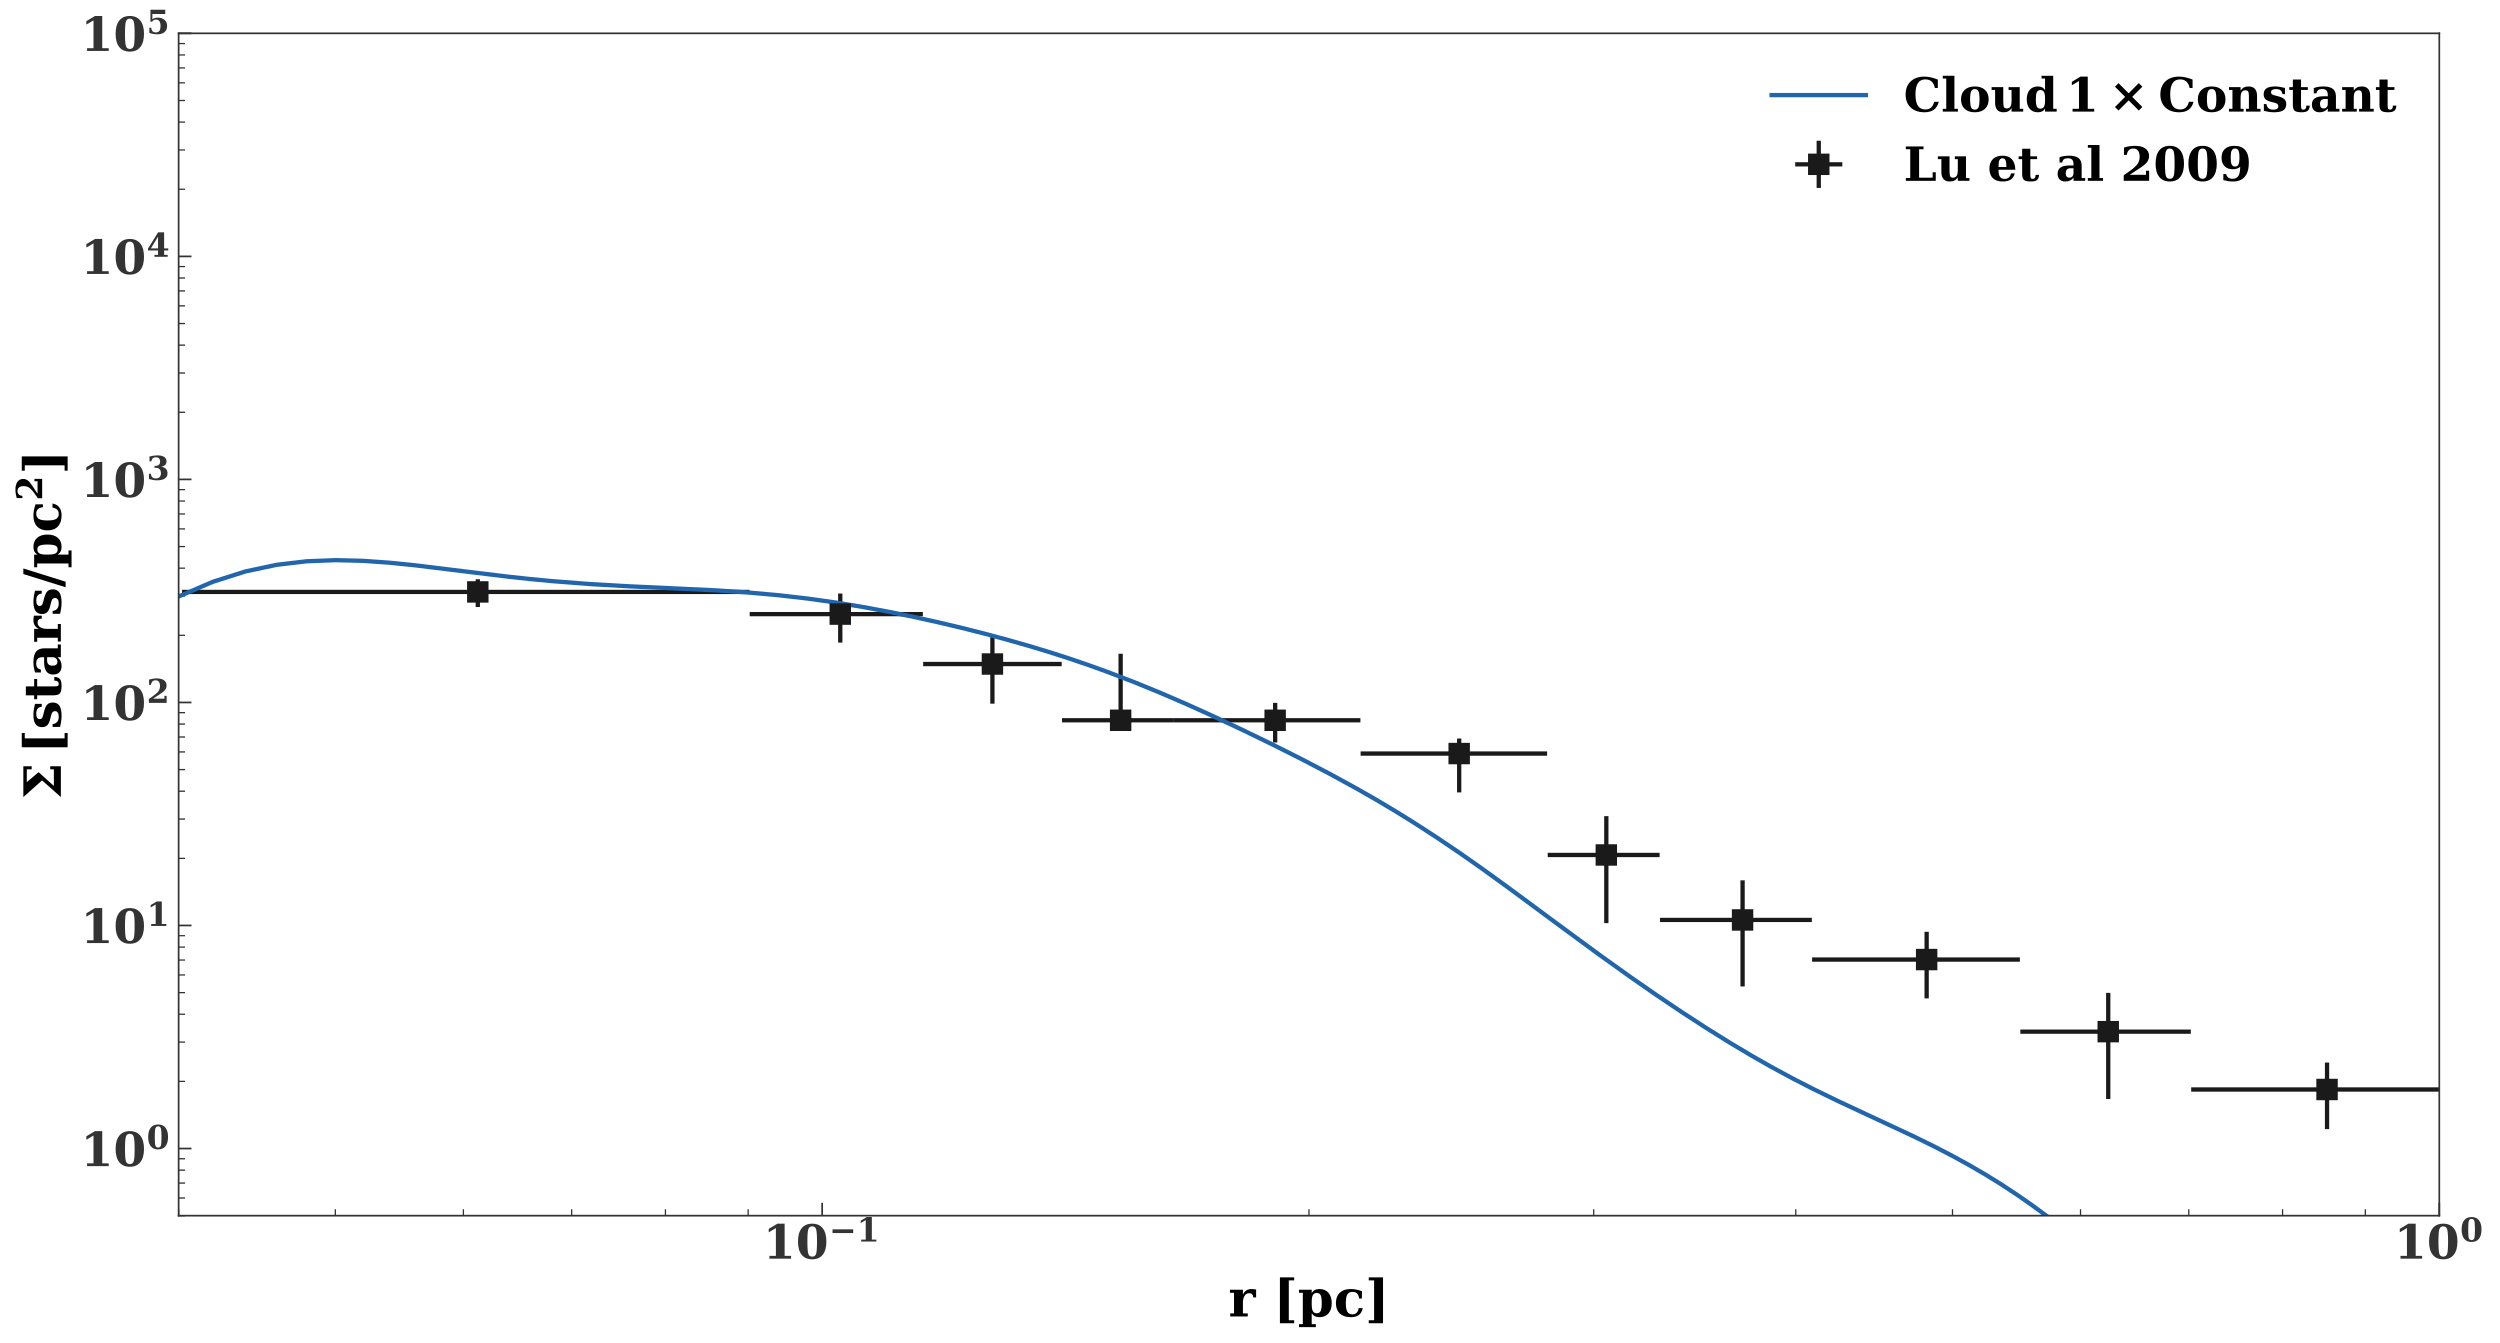<?xml version="1.0" encoding="utf-8" standalone="no"?>
<!DOCTYPE svg PUBLIC "-//W3C//DTD SVG 1.1//EN"
  "http://www.w3.org/Graphics/SVG/1.1/DTD/svg11.dtd">
<!-- Created with matplotlib (https://matplotlib.org/) -->
<svg height="626.4pt" version="1.1" viewBox="0 0 1166.4 626.4" width="1166.4pt" xmlns="http://www.w3.org/2000/svg" xmlns:xlink="http://www.w3.org/1999/xlink">
 <defs>
  <style type="text/css">
*{stroke-linecap:butt;stroke-linejoin:round;}
  </style>
 </defs>
 <g id="figure_1">
  <g id="patch_1">
   <path d="M 0 626.4 
L 1166.4 626.4 
L 1166.4 0 
L 0 0 
z
" style="fill:#ffffff;"/>
  </g>
  <g id="axes_1">
   <g id="patch_2">
    <path d="M 83.34 567.181 
L 1138.08 567.181 
L 1138.08 15.558 
L 83.34 15.558 
z
" style="fill:#ffffff;"/>
   </g>
   <g id="matplotlib.axis_1">
    <g id="xtick_1">
     <g id="line2d_1">
      <defs>
       <path d="M 0 0 
L 0 -6 
" id="m8a67e1cc04" style="stroke:#333333;stroke-width:0.8;"/>
      </defs>
      <g>
       <use style="fill:#333333;stroke:#333333;stroke-width:0.8;" x="383.584" xlink:href="#m8a67e1cc04" y="567.181"/>
      </g>
     </g>
     <g id="text_1">
      <!-- $\mathdefault{10^{-1}}$ -->
      <defs>
       <path d="M 13.719 0 
L 13.719 5.906 
L 27.391 5.906 
L 27.391 64.891 
L 12.203 55.906 
L 12.203 63.188 
L 30.516 74.219 
L 45.906 74.219 
L 45.906 5.906 
L 59.625 5.906 
L 59.625 0 
z
" id="DejaVuSerif-Bold-49"/>
       <path d="M 34.812 4.297 
Q 40.672 4.297 42.844 9.609 
Q 45.016 14.938 45.016 36.375 
Q 45.016 57.672 42.844 63.078 
Q 40.672 68.5 34.812 68.5 
Q 28.953 68.5 26.781 63.172 
Q 24.609 57.859 24.609 36.375 
Q 24.609 14.938 26.781 9.609 
Q 28.953 4.297 34.812 4.297 
z
M 34.812 -1.422 
Q 20.219 -1.422 12.453 8.312 
Q 4.688 18.062 4.688 36.375 
Q 4.688 54.688 12.453 64.453 
Q 20.219 74.219 34.812 74.219 
Q 49.359 74.219 57.125 64.453 
Q 64.891 54.688 64.891 36.375 
Q 64.891 18.062 57.125 8.312 
Q 49.359 -1.422 34.812 -1.422 
z
" id="DejaVuSerif-Bold-48"/>
       <path d="M 10.594 36.922 
L 73.188 36.922 
L 73.188 25.688 
L 10.594 25.688 
z
" id="DejaVuSerif-Bold-8722"/>
      </defs>
      <g style="fill:#333333;" transform="translate(355.974 587.397)scale(0.22 -0.22)">
       <use transform="translate(0 0.713)" xlink:href="#DejaVuSerif-Bold-49"/>
       <use transform="translate(69.58 0.713)" xlink:href="#DejaVuSerif-Bold-48"/>
       <use transform="translate(140.069 37.047)scale(0.7)" xlink:href="#DejaVuSerif-Bold-8722"/>
       <use transform="translate(198.721 37.047)scale(0.7)" xlink:href="#DejaVuSerif-Bold-49"/>
      </g>
     </g>
    </g>
    <g id="xtick_2">
     <g id="line2d_2">
      <g>
       <use style="fill:#333333;stroke:#333333;stroke-width:0.8;" x="1138.08" xlink:href="#m8a67e1cc04" y="567.181"/>
      </g>
     </g>
     <g id="text_2">
      <!-- $\mathdefault{10^{0}}$ -->
      <g style="fill:#333333;" transform="translate(1116.96 587.397)scale(0.22 -0.22)">
       <use transform="translate(0 0.713)" xlink:href="#DejaVuSerif-Bold-49"/>
       <use transform="translate(69.58 0.713)" xlink:href="#DejaVuSerif-Bold-48"/>
       <use transform="translate(140.069 37.047)scale(0.7)" xlink:href="#DejaVuSerif-Bold-48"/>
      </g>
     </g>
    </g>
    <g id="xtick_3">
     <g id="line2d_3">
      <defs>
       <path d="M 0 0 
L 0 -3 
" id="mb9bb5e1c15" style="stroke:#333333;stroke-width:0.6;"/>
      </defs>
      <g>
       <use style="fill:#333333;stroke:#333333;stroke-width:0.6;" x="83.34" xlink:href="#mb9bb5e1c15" y="567.181"/>
      </g>
     </g>
    </g>
    <g id="xtick_4">
     <g id="line2d_4">
      <g>
       <use style="fill:#333333;stroke:#333333;stroke-width:0.6;" x="156.458" xlink:href="#mb9bb5e1c15" y="567.181"/>
      </g>
     </g>
    </g>
    <g id="xtick_5">
     <g id="line2d_5">
      <g>
       <use style="fill:#333333;stroke:#333333;stroke-width:0.6;" x="216.2" xlink:href="#mb9bb5e1c15" y="567.181"/>
      </g>
     </g>
    </g>
    <g id="xtick_6">
     <g id="line2d_6">
      <g>
       <use style="fill:#333333;stroke:#333333;stroke-width:0.6;" x="266.711" xlink:href="#mb9bb5e1c15" y="567.181"/>
      </g>
     </g>
    </g>
    <g id="xtick_7">
     <g id="line2d_7">
      <g>
       <use style="fill:#333333;stroke:#333333;stroke-width:0.6;" x="310.466" xlink:href="#mb9bb5e1c15" y="567.181"/>
      </g>
     </g>
    </g>
    <g id="xtick_8">
     <g id="line2d_8">
      <g>
       <use style="fill:#333333;stroke:#333333;stroke-width:0.6;" x="349.06" xlink:href="#mb9bb5e1c15" y="567.181"/>
      </g>
     </g>
    </g>
    <g id="xtick_9">
     <g id="line2d_9">
      <g>
       <use style="fill:#333333;stroke:#333333;stroke-width:0.6;" x="610.71" xlink:href="#mb9bb5e1c15" y="567.181"/>
      </g>
     </g>
    </g>
    <g id="xtick_10">
     <g id="line2d_10">
      <g>
       <use style="fill:#333333;stroke:#333333;stroke-width:0.6;" x="743.57" xlink:href="#mb9bb5e1c15" y="567.181"/>
      </g>
     </g>
    </g>
    <g id="xtick_11">
     <g id="line2d_11">
      <g>
       <use style="fill:#333333;stroke:#333333;stroke-width:0.6;" x="837.836" xlink:href="#mb9bb5e1c15" y="567.181"/>
      </g>
     </g>
    </g>
    <g id="xtick_12">
     <g id="line2d_12">
      <g>
       <use style="fill:#333333;stroke:#333333;stroke-width:0.6;" x="910.954" xlink:href="#mb9bb5e1c15" y="567.181"/>
      </g>
     </g>
    </g>
    <g id="xtick_13">
     <g id="line2d_13">
      <g>
       <use style="fill:#333333;stroke:#333333;stroke-width:0.6;" x="970.696" xlink:href="#mb9bb5e1c15" y="567.181"/>
      </g>
     </g>
    </g>
    <g id="xtick_14">
     <g id="line2d_14">
      <g>
       <use style="fill:#333333;stroke:#333333;stroke-width:0.6;" x="1021.207" xlink:href="#mb9bb5e1c15" y="567.181"/>
      </g>
     </g>
    </g>
    <g id="xtick_15">
     <g id="line2d_15">
      <g>
       <use style="fill:#333333;stroke:#333333;stroke-width:0.6;" x="1064.962" xlink:href="#mb9bb5e1c15" y="567.181"/>
      </g>
     </g>
    </g>
    <g id="xtick_16">
     <g id="line2d_16">
      <g>
       <use style="fill:#333333;stroke:#333333;stroke-width:0.6;" x="1103.556" xlink:href="#mb9bb5e1c15" y="567.181"/>
      </g>
     </g>
    </g>
    <g id="text_3">
     <!-- r [pc] -->
     <defs>
      <path d="M 53.719 52.484 
L 53.719 37.016 
L 48.188 37.016 
Q 47.906 41.156 45.953 43.188 
Q 44 45.219 40.281 45.219 
Q 34.625 45.219 31.344 40.234 
Q 28.078 35.25 28.078 26.422 
L 28.078 5.906 
L 37.5 5.906 
L 37.5 0 
L 3.422 0 
L 3.422 5.906 
L 10.797 5.906 
L 10.797 46 
L 2.875 46 
L 2.875 51.906 
L 28.078 51.906 
L 28.078 42.672 
Q 30.609 48.094 34.781 50.703 
Q 38.969 53.328 45.016 53.328 
Q 46.531 53.328 48.703 53.094 
Q 50.875 52.875 53.719 52.484 
z
" id="DejaVuSerif-Bold-114"/>
      <path id="DejaVuSerif-Bold-32"/>
      <path d="M 12.5 75.984 
L 40.188 75.984 
L 40.188 70.125 
L 29.781 70.125 
L 29.781 -7.328 
L 40.188 -7.328 
L 40.188 -13.188 
L 12.5 -13.188 
z
" id="DejaVuSerif-Bold-91"/>
      <path d="M 27 28.516 
L 27 23.391 
Q 27 14.312 29.312 10.25 
Q 31.641 6.203 36.812 6.203 
Q 42.141 6.203 44.312 10.5 
Q 46.484 14.797 46.484 25.984 
Q 46.484 37.156 44.312 41.422 
Q 42.141 45.703 36.812 45.703 
Q 31.641 45.703 29.312 41.641 
Q 27 37.594 27 28.516 
z
M 9.719 46 
L 2.297 46 
L 2.297 51.906 
L 27 51.906 
L 27 45.312 
Q 29.203 49.359 32.906 51.344 
Q 36.625 53.328 42.094 53.328 
Q 53.172 53.328 59.547 46.016 
Q 65.922 38.719 65.922 25.984 
Q 65.922 13.234 59.547 5.906 
Q 53.172 -1.422 42.094 -1.422 
Q 36.625 -1.422 32.906 0.562 
Q 29.203 2.547 27 6.594 
L 27 -14.891 
L 35.016 -14.891 
L 35.016 -20.797 
L 2.297 -20.797 
L 2.297 -14.891 
L 9.719 -14.891 
z
" id="DejaVuSerif-Bold-112"/>
      <path d="M 56.391 16.219 
Q 54.547 7.328 48.797 2.953 
Q 43.062 -1.422 33.203 -1.422 
Q 19.344 -1.422 11.719 5.75 
Q 4.109 12.938 4.109 25.984 
Q 4.109 38.875 11.625 46.094 
Q 19.141 53.328 32.516 53.328 
Q 37.938 53.328 43.453 52.297 
Q 48.969 51.266 54.688 49.219 
L 54.688 34.812 
L 49.219 34.812 
Q 48.438 41.406 45.359 44.594 
Q 42.281 47.797 36.719 47.797 
Q 29.5 47.797 26.438 42.906 
Q 23.391 38.031 23.391 25.984 
Q 23.391 14.203 26.359 9.156 
Q 29.344 4.109 36.078 4.109 
Q 41.312 4.109 44.453 7.234 
Q 47.609 10.359 48.297 16.219 
z
" id="DejaVuSerif-Bold-99"/>
      <path d="M 34.812 75.984 
L 34.812 -13.188 
L 7.078 -13.188 
L 7.078 -7.328 
L 17.484 -7.328 
L 17.484 70.125 
L 7.078 70.125 
L 7.078 75.984 
z
" id="DejaVuSerif-Bold-93"/>
     </defs>
     <g transform="translate(573.158 614.209)scale(0.24 -0.24)">
      <use xlink:href="#DejaVuSerif-Bold-114"/>
      <use x="52.686" xlink:href="#DejaVuSerif-Bold-32"/>
      <use x="87.5" xlink:href="#DejaVuSerif-Bold-91"/>
      <use x="134.814" xlink:href="#DejaVuSerif-Bold-112"/>
      <use x="204.736" xlink:href="#DejaVuSerif-Bold-99"/>
      <use x="265.625" xlink:href="#DejaVuSerif-Bold-93"/>
     </g>
    </g>
   </g>
   <g id="matplotlib.axis_2">
    <g id="ytick_1">
     <g id="line2d_17">
      <defs>
       <path d="M 0 0 
L 6 0 
" id="m5aaf4b98eb" style="stroke:#333333;stroke-width:0.8;"/>
      </defs>
      <g>
       <use style="fill:#333333;stroke:#333333;stroke-width:0.8;" x="83.34" xlink:href="#m5aaf4b98eb" y="535.856"/>
      </g>
     </g>
     <g id="text_4">
      <!-- $\mathdefault{10^{0}}$ -->
      <g style="fill:#333333;" transform="translate(37.6 544.214)scale(0.22 -0.22)">
       <use transform="translate(0 0.713)" xlink:href="#DejaVuSerif-Bold-49"/>
       <use transform="translate(69.58 0.713)" xlink:href="#DejaVuSerif-Bold-48"/>
       <use transform="translate(140.069 37.047)scale(0.7)" xlink:href="#DejaVuSerif-Bold-48"/>
      </g>
     </g>
    </g>
    <g id="ytick_2">
     <g id="line2d_18">
      <g>
       <use style="fill:#333333;stroke:#333333;stroke-width:0.8;" x="83.34" xlink:href="#m5aaf4b98eb" y="431.796"/>
      </g>
     </g>
     <g id="text_5">
      <!-- $\mathdefault{10^{1}}$ -->
      <g style="fill:#333333;" transform="translate(37.6 440.154)scale(0.22 -0.22)">
       <use transform="translate(0 0.713)" xlink:href="#DejaVuSerif-Bold-49"/>
       <use transform="translate(69.58 0.713)" xlink:href="#DejaVuSerif-Bold-48"/>
       <use transform="translate(140.069 37.047)scale(0.7)" xlink:href="#DejaVuSerif-Bold-49"/>
      </g>
     </g>
    </g>
    <g id="ytick_3">
     <g id="line2d_19">
      <g>
       <use style="fill:#333333;stroke:#333333;stroke-width:0.8;" x="83.34" xlink:href="#m5aaf4b98eb" y="327.737"/>
      </g>
     </g>
     <g id="text_6">
      <!-- $\mathdefault{10^{2}}$ -->
      <defs>
       <path d="M 13.188 54.891 
L 7.328 54.891 
L 7.328 70.609 
Q 13.281 72.406 19.109 73.312 
Q 24.953 74.219 30.906 74.219 
Q 44.828 74.219 52.609 68.531 
Q 60.406 62.844 60.406 52.688 
Q 60.406 45.453 56.109 39.719 
Q 51.812 33.984 39.703 26.125 
L 19.391 12.797 
L 53.906 12.797 
L 53.906 21.391 
L 60.594 21.391 
L 60.594 0 
L 6.688 0 
L 6.688 11.922 
L 17.484 19.391 
Q 31.297 28.906 35.891 35.594 
Q 40.484 42.281 40.484 51.219 
Q 40.484 59.672 36.984 64.078 
Q 33.5 68.5 26.812 68.5 
Q 21.047 68.5 17.578 65.016 
Q 14.109 61.531 13.188 54.891 
z
" id="DejaVuSerif-Bold-50"/>
      </defs>
      <g style="fill:#333333;" transform="translate(37.6 336.095)scale(0.22 -0.22)">
       <use transform="translate(0 0.713)" xlink:href="#DejaVuSerif-Bold-49"/>
       <use transform="translate(69.58 0.713)" xlink:href="#DejaVuSerif-Bold-48"/>
       <use transform="translate(140.069 37.047)scale(0.7)" xlink:href="#DejaVuSerif-Bold-50"/>
      </g>
     </g>
    </g>
    <g id="ytick_4">
     <g id="line2d_20">
      <g>
       <use style="fill:#333333;stroke:#333333;stroke-width:0.8;" x="83.34" xlink:href="#m5aaf4b98eb" y="223.677"/>
      </g>
     </g>
     <g id="text_7">
      <!-- $\mathdefault{10^{3}}$ -->
      <defs>
       <path d="M 8.594 70.797 
Q 15.047 72.516 21.094 73.359 
Q 27.156 74.219 32.906 74.219 
Q 46.094 74.219 53.141 69.5 
Q 60.203 64.797 60.203 56 
Q 60.203 49.422 56.141 45.312 
Q 52.094 41.219 44.281 39.797 
Q 53.812 38.281 58.5 33.297 
Q 63.188 28.328 63.188 19.672 
Q 63.188 9.469 55.094 4.016 
Q 47.016 -1.422 31.688 -1.422 
Q 25.922 -1.422 19.797 -0.438 
Q 13.672 0.531 6.984 2.484 
L 6.984 18.5 
L 12.891 18.5 
Q 13.422 11.578 17.234 7.938 
Q 21.047 4.297 27.781 4.297 
Q 35.203 4.297 39.25 8.422 
Q 43.312 12.547 43.312 20.125 
Q 43.312 28.031 39.078 32.328 
Q 34.859 36.625 27.094 36.625 
L 23.875 36.625 
L 23.875 42.484 
L 26.422 42.484 
Q 33.594 42.484 37.203 45.797 
Q 40.828 49.125 40.828 55.719 
Q 40.828 61.922 37.422 65.203 
Q 34.031 68.5 27.688 68.5 
Q 21.922 68.5 18.547 65.344 
Q 15.188 62.203 14.5 56.203 
L 8.594 56.203 
z
" id="DejaVuSerif-Bold-51"/>
      </defs>
      <g style="fill:#333333;" transform="translate(37.6 232.035)scale(0.22 -0.22)">
       <use transform="translate(0 0.713)" xlink:href="#DejaVuSerif-Bold-49"/>
       <use transform="translate(69.58 0.713)" xlink:href="#DejaVuSerif-Bold-48"/>
       <use transform="translate(140.069 37.047)scale(0.7)" xlink:href="#DejaVuSerif-Bold-51"/>
      </g>
     </g>
    </g>
    <g id="ytick_5">
     <g id="line2d_21">
      <g>
       <use style="fill:#333333;stroke:#333333;stroke-width:0.8;" x="83.34" xlink:href="#m5aaf4b98eb" y="119.618"/>
      </g>
     </g>
     <g id="text_8">
      <!-- $\mathdefault{10^{4}}$ -->
      <defs>
       <path d="M 63.812 0 
L 23.688 0 
L 23.688 5.906 
L 34.516 5.906 
L 34.516 19.188 
L 4.109 19.188 
L 4.109 24.812 
L 34.625 74.219 
L 52.984 74.219 
L 52.984 25.484 
L 65.484 25.484 
L 65.484 19.188 
L 52.984 19.188 
L 52.984 5.906 
L 63.812 5.906 
z
M 34.516 25.484 
L 34.516 60.891 
L 12.797 25.484 
z
" id="DejaVuSerif-Bold-52"/>
      </defs>
      <g style="fill:#333333;" transform="translate(37.6 127.976)scale(0.22 -0.22)">
       <use transform="translate(0 0.713)" xlink:href="#DejaVuSerif-Bold-49"/>
       <use transform="translate(69.58 0.713)" xlink:href="#DejaVuSerif-Bold-48"/>
       <use transform="translate(140.069 37.047)scale(0.7)" xlink:href="#DejaVuSerif-Bold-52"/>
      </g>
     </g>
    </g>
    <g id="ytick_6">
     <g id="line2d_22">
      <g>
       <use style="fill:#333333;stroke:#333333;stroke-width:0.8;" x="83.34" xlink:href="#m5aaf4b98eb" y="15.558"/>
      </g>
     </g>
     <g id="text_9">
      <!-- $\mathdefault{10^{5}}$ -->
      <defs>
       <path d="M 56.391 72.906 
L 56.391 60.109 
L 17.391 60.109 
L 17.391 44.094 
Q 20.609 46.578 24.562 47.844 
Q 28.516 49.125 32.906 49.125 
Q 46.391 49.125 54.203 42.312 
Q 62.016 35.5 62.016 23.781 
Q 62.016 11.859 54.203 5.219 
Q 46.391 -1.422 32.328 -1.422 
Q 26.375 -1.422 20.484 -0.438 
Q 14.594 0.531 8.203 2.594 
L 8.203 18.5 
L 14.062 18.5 
Q 14.359 11.328 17.797 7.812 
Q 21.234 4.297 27.984 4.297 
Q 35.156 4.297 38.625 9.109 
Q 42.094 13.922 42.094 23.781 
Q 42.094 33.5 38.688 38.297 
Q 35.297 43.109 28.422 43.109 
Q 24.703 43.109 21.797 41.578 
Q 18.891 40.047 16.406 36.812 
L 11.531 36.812 
L 11.531 72.906 
z
" id="DejaVuSerif-Bold-53"/>
      </defs>
      <g style="fill:#333333;" transform="translate(37.6 23.917)scale(0.22 -0.22)">
       <use transform="translate(0 0.631)" xlink:href="#DejaVuSerif-Bold-49"/>
       <use transform="translate(69.58 0.631)" xlink:href="#DejaVuSerif-Bold-48"/>
       <use transform="translate(140.069 36.966)scale(0.7)" xlink:href="#DejaVuSerif-Bold-53"/>
      </g>
     </g>
    </g>
    <g id="ytick_7">
     <g id="line2d_23">
      <defs>
       <path d="M 0 0 
L 3 0 
" id="m13a04cb5b6" style="stroke:#333333;stroke-width:0.6;"/>
      </defs>
      <g>
       <use style="fill:#333333;stroke:#333333;stroke-width:0.6;" x="83.34" xlink:href="#m13a04cb5b6" y="567.181"/>
      </g>
     </g>
    </g>
    <g id="ytick_8">
     <g id="line2d_24">
      <g>
       <use style="fill:#333333;stroke:#333333;stroke-width:0.6;" x="83.34" xlink:href="#m13a04cb5b6" y="558.941"/>
      </g>
     </g>
    </g>
    <g id="ytick_9">
     <g id="line2d_25">
      <g>
       <use style="fill:#333333;stroke:#333333;stroke-width:0.6;" x="83.34" xlink:href="#m13a04cb5b6" y="551.975"/>
      </g>
     </g>
    </g>
    <g id="ytick_10">
     <g id="line2d_26">
      <g>
       <use style="fill:#333333;stroke:#333333;stroke-width:0.6;" x="83.34" xlink:href="#m13a04cb5b6" y="545.94"/>
      </g>
     </g>
    </g>
    <g id="ytick_11">
     <g id="line2d_27">
      <g>
       <use style="fill:#333333;stroke:#333333;stroke-width:0.6;" x="83.34" xlink:href="#m13a04cb5b6" y="540.617"/>
      </g>
     </g>
    </g>
    <g id="ytick_12">
     <g id="line2d_28">
      <g>
       <use style="fill:#333333;stroke:#333333;stroke-width:0.6;" x="83.34" xlink:href="#m13a04cb5b6" y="504.531"/>
      </g>
     </g>
    </g>
    <g id="ytick_13">
     <g id="line2d_29">
      <g>
       <use style="fill:#333333;stroke:#333333;stroke-width:0.6;" x="83.34" xlink:href="#m13a04cb5b6" y="486.207"/>
      </g>
     </g>
    </g>
    <g id="ytick_14">
     <g id="line2d_30">
      <g>
       <use style="fill:#333333;stroke:#333333;stroke-width:0.6;" x="83.34" xlink:href="#m13a04cb5b6" y="473.206"/>
      </g>
     </g>
    </g>
    <g id="ytick_15">
     <g id="line2d_31">
      <g>
       <use style="fill:#333333;stroke:#333333;stroke-width:0.6;" x="83.34" xlink:href="#m13a04cb5b6" y="463.121"/>
      </g>
     </g>
    </g>
    <g id="ytick_16">
     <g id="line2d_32">
      <g>
       <use style="fill:#333333;stroke:#333333;stroke-width:0.6;" x="83.34" xlink:href="#m13a04cb5b6" y="454.882"/>
      </g>
     </g>
    </g>
    <g id="ytick_17">
     <g id="line2d_33">
      <g>
       <use style="fill:#333333;stroke:#333333;stroke-width:0.6;" x="83.34" xlink:href="#m13a04cb5b6" y="447.915"/>
      </g>
     </g>
    </g>
    <g id="ytick_18">
     <g id="line2d_34">
      <g>
       <use style="fill:#333333;stroke:#333333;stroke-width:0.6;" x="83.34" xlink:href="#m13a04cb5b6" y="441.881"/>
      </g>
     </g>
    </g>
    <g id="ytick_19">
     <g id="line2d_35">
      <g>
       <use style="fill:#333333;stroke:#333333;stroke-width:0.6;" x="83.34" xlink:href="#m13a04cb5b6" y="436.558"/>
      </g>
     </g>
    </g>
    <g id="ytick_20">
     <g id="line2d_36">
      <g>
       <use style="fill:#333333;stroke:#333333;stroke-width:0.6;" x="83.34" xlink:href="#m13a04cb5b6" y="400.471"/>
      </g>
     </g>
    </g>
    <g id="ytick_21">
     <g id="line2d_37">
      <g>
       <use style="fill:#333333;stroke:#333333;stroke-width:0.6;" x="83.34" xlink:href="#m13a04cb5b6" y="382.147"/>
      </g>
     </g>
    </g>
    <g id="ytick_22">
     <g id="line2d_38">
      <g>
       <use style="fill:#333333;stroke:#333333;stroke-width:0.6;" x="83.34" xlink:href="#m13a04cb5b6" y="369.146"/>
      </g>
     </g>
    </g>
    <g id="ytick_23">
     <g id="line2d_39">
      <g>
       <use style="fill:#333333;stroke:#333333;stroke-width:0.6;" x="83.34" xlink:href="#m13a04cb5b6" y="359.062"/>
      </g>
     </g>
    </g>
    <g id="ytick_24">
     <g id="line2d_40">
      <g>
       <use style="fill:#333333;stroke:#333333;stroke-width:0.6;" x="83.34" xlink:href="#m13a04cb5b6" y="350.822"/>
      </g>
     </g>
    </g>
    <g id="ytick_25">
     <g id="line2d_41">
      <g>
       <use style="fill:#333333;stroke:#333333;stroke-width:0.6;" x="83.34" xlink:href="#m13a04cb5b6" y="343.856"/>
      </g>
     </g>
    </g>
    <g id="ytick_26">
     <g id="line2d_42">
      <g>
       <use style="fill:#333333;stroke:#333333;stroke-width:0.6;" x="83.34" xlink:href="#m13a04cb5b6" y="337.821"/>
      </g>
     </g>
    </g>
    <g id="ytick_27">
     <g id="line2d_43">
      <g>
       <use style="fill:#333333;stroke:#333333;stroke-width:0.6;" x="83.34" xlink:href="#m13a04cb5b6" y="332.498"/>
      </g>
     </g>
    </g>
    <g id="ytick_28">
     <g id="line2d_44">
      <g>
       <use style="fill:#333333;stroke:#333333;stroke-width:0.6;" x="83.34" xlink:href="#m13a04cb5b6" y="296.412"/>
      </g>
     </g>
    </g>
    <g id="ytick_29">
     <g id="line2d_45">
      <g>
       <use style="fill:#333333;stroke:#333333;stroke-width:0.6;" x="83.34" xlink:href="#m13a04cb5b6" y="278.088"/>
      </g>
     </g>
    </g>
    <g id="ytick_30">
     <g id="line2d_46">
      <g>
       <use style="fill:#333333;stroke:#333333;stroke-width:0.6;" x="83.34" xlink:href="#m13a04cb5b6" y="265.087"/>
      </g>
     </g>
    </g>
    <g id="ytick_31">
     <g id="line2d_47">
      <g>
       <use style="fill:#333333;stroke:#333333;stroke-width:0.6;" x="83.34" xlink:href="#m13a04cb5b6" y="255.002"/>
      </g>
     </g>
    </g>
    <g id="ytick_32">
     <g id="line2d_48">
      <g>
       <use style="fill:#333333;stroke:#333333;stroke-width:0.6;" x="83.34" xlink:href="#m13a04cb5b6" y="246.763"/>
      </g>
     </g>
    </g>
    <g id="ytick_33">
     <g id="line2d_49">
      <g>
       <use style="fill:#333333;stroke:#333333;stroke-width:0.6;" x="83.34" xlink:href="#m13a04cb5b6" y="239.796"/>
      </g>
     </g>
    </g>
    <g id="ytick_34">
     <g id="line2d_50">
      <g>
       <use style="fill:#333333;stroke:#333333;stroke-width:0.6;" x="83.34" xlink:href="#m13a04cb5b6" y="233.762"/>
      </g>
     </g>
    </g>
    <g id="ytick_35">
     <g id="line2d_51">
      <g>
       <use style="fill:#333333;stroke:#333333;stroke-width:0.6;" x="83.34" xlink:href="#m13a04cb5b6" y="228.439"/>
      </g>
     </g>
    </g>
    <g id="ytick_36">
     <g id="line2d_52">
      <g>
       <use style="fill:#333333;stroke:#333333;stroke-width:0.6;" x="83.34" xlink:href="#m13a04cb5b6" y="192.352"/>
      </g>
     </g>
    </g>
    <g id="ytick_37">
     <g id="line2d_53">
      <g>
       <use style="fill:#333333;stroke:#333333;stroke-width:0.6;" x="83.34" xlink:href="#m13a04cb5b6" y="174.028"/>
      </g>
     </g>
    </g>
    <g id="ytick_38">
     <g id="line2d_54">
      <g>
       <use style="fill:#333333;stroke:#333333;stroke-width:0.6;" x="83.34" xlink:href="#m13a04cb5b6" y="161.027"/>
      </g>
     </g>
    </g>
    <g id="ytick_39">
     <g id="line2d_55">
      <g>
       <use style="fill:#333333;stroke:#333333;stroke-width:0.6;" x="83.34" xlink:href="#m13a04cb5b6" y="150.943"/>
      </g>
     </g>
    </g>
    <g id="ytick_40">
     <g id="line2d_56">
      <g>
       <use style="fill:#333333;stroke:#333333;stroke-width:0.6;" x="83.34" xlink:href="#m13a04cb5b6" y="142.703"/>
      </g>
     </g>
    </g>
    <g id="ytick_41">
     <g id="line2d_57">
      <g>
       <use style="fill:#333333;stroke:#333333;stroke-width:0.6;" x="83.34" xlink:href="#m13a04cb5b6" y="135.737"/>
      </g>
     </g>
    </g>
    <g id="ytick_42">
     <g id="line2d_58">
      <g>
       <use style="fill:#333333;stroke:#333333;stroke-width:0.6;" x="83.34" xlink:href="#m13a04cb5b6" y="129.702"/>
      </g>
     </g>
    </g>
    <g id="ytick_43">
     <g id="line2d_59">
      <g>
       <use style="fill:#333333;stroke:#333333;stroke-width:0.6;" x="83.34" xlink:href="#m13a04cb5b6" y="124.379"/>
      </g>
     </g>
    </g>
    <g id="ytick_44">
     <g id="line2d_60">
      <g>
       <use style="fill:#333333;stroke:#333333;stroke-width:0.6;" x="83.34" xlink:href="#m13a04cb5b6" y="88.293"/>
      </g>
     </g>
    </g>
    <g id="ytick_45">
     <g id="line2d_61">
      <g>
       <use style="fill:#333333;stroke:#333333;stroke-width:0.6;" x="83.34" xlink:href="#m13a04cb5b6" y="69.969"/>
      </g>
     </g>
    </g>
    <g id="ytick_46">
     <g id="line2d_62">
      <g>
       <use style="fill:#333333;stroke:#333333;stroke-width:0.6;" x="83.34" xlink:href="#m13a04cb5b6" y="56.968"/>
      </g>
     </g>
    </g>
    <g id="ytick_47">
     <g id="line2d_63">
      <g>
       <use style="fill:#333333;stroke:#333333;stroke-width:0.6;" x="83.34" xlink:href="#m13a04cb5b6" y="46.883"/>
      </g>
     </g>
    </g>
    <g id="ytick_48">
     <g id="line2d_64">
      <g>
       <use style="fill:#333333;stroke:#333333;stroke-width:0.6;" x="83.34" xlink:href="#m13a04cb5b6" y="38.644"/>
      </g>
     </g>
    </g>
    <g id="ytick_49">
     <g id="line2d_65">
      <g>
       <use style="fill:#333333;stroke:#333333;stroke-width:0.6;" x="83.34" xlink:href="#m13a04cb5b6" y="31.677"/>
      </g>
     </g>
    </g>
    <g id="ytick_50">
     <g id="line2d_66">
      <g>
       <use style="fill:#333333;stroke:#333333;stroke-width:0.6;" x="83.34" xlink:href="#m13a04cb5b6" y="25.643"/>
      </g>
     </g>
    </g>
    <g id="ytick_51">
     <g id="line2d_67">
      <g>
       <use style="fill:#333333;stroke:#333333;stroke-width:0.6;" x="83.34" xlink:href="#m13a04cb5b6" y="20.32"/>
      </g>
     </g>
    </g>
    <g id="text_10">
     <!-- $\Sigma\, [stars/pc^2]$ -->
     <defs>
      <path d="M 4.047 0 
L 36.469 36.531 
L 4.047 72.906 
L 63.969 72.906 
L 63.969 56.688 
L 57.953 56.688 
L 57.953 66.219 
L 33.016 66.219 
L 52.438 43.266 
L 25.688 13.578 
L 57.953 13.578 
L 57.953 20.609 
L 63.969 20.609 
L 63.969 0 
z
" id="DejaVuSerif-Bold-931"/>
      <path d="M 4.688 1.516 
L 4.688 16.016 
L 10.203 16.016 
Q 10.891 10.203 14.547 7.156 
Q 18.219 4.109 24.516 4.109 
Q 29.781 4.109 32.594 5.938 
Q 35.406 7.766 35.406 11.188 
Q 35.406 14.312 33.625 16.016 
Q 31.844 17.719 26.703 19 
L 19.578 20.797 
Q 11.531 22.797 7.906 26.531 
Q 4.297 30.281 4.297 36.625 
Q 4.297 45.062 10.156 49.188 
Q 16.016 53.328 28.219 53.328 
Q 32.812 53.328 38.016 52.562 
Q 43.219 51.812 49.516 50.203 
L 49.516 37.109 
L 44 37.109 
Q 43.562 42.438 40.203 45.109 
Q 36.859 47.797 30.609 47.797 
Q 25.344 47.797 22.625 46.109 
Q 19.922 44.438 19.922 41.219 
Q 19.922 38.578 21.484 37.062 
Q 23.047 35.547 27.094 34.516 
L 34.188 32.719 
Q 44.391 30.125 48.297 26.312 
Q 52.203 22.516 52.203 15.719 
Q 52.203 6.938 45.922 2.75 
Q 39.656 -1.422 26.422 -1.422 
Q 21.578 -1.422 16.156 -0.688 
Q 10.75 0.047 4.688 1.516 
z
" id="DejaVuSerif-Bold-115"/>
      <path d="M 9.906 46 
L 2.391 46 
L 2.391 51.906 
L 9.906 51.906 
L 9.906 68.016 
L 27.203 68.016 
L 27.203 51.906 
L 41.609 51.906 
L 41.609 46 
L 27.203 46 
L 27.203 14.203 
Q 27.203 7.422 28.266 5.766 
Q 29.344 4.109 32.172 4.109 
Q 35.297 4.109 36.812 6.203 
Q 38.328 8.297 38.422 12.703 
L 45.703 12.703 
Q 45.266 4.891 41.422 1.734 
Q 37.594 -1.422 28.219 -1.422 
Q 17.531 -1.422 13.719 1.922 
Q 9.906 5.281 9.906 14.203 
z
" id="DejaVuSerif-Bold-116"/>
      <path d="M 55.078 31.891 
L 55.078 5.906 
L 62.5 5.906 
L 62.5 0 
L 37.797 0 
L 37.797 6.594 
Q 34.375 2.484 30.172 0.531 
Q 25.984 -1.422 20.609 -1.422 
Q 12.641 -1.422 8.375 2.844 
Q 4.109 7.125 4.109 15.094 
Q 4.109 23.828 10.234 28.172 
Q 16.359 32.516 28.719 32.516 
L 37.797 32.516 
L 37.797 35.594 
Q 37.797 41.891 34.812 44.891 
Q 31.844 47.906 25.594 47.906 
Q 20.406 47.906 17.594 45.781 
Q 14.797 43.656 13.625 38.812 
L 8.109 38.812 
L 8.109 50 
Q 12.75 51.656 17.719 52.484 
Q 22.703 53.328 28.219 53.328 
Q 42.141 53.328 48.609 48.141 
Q 55.078 42.969 55.078 31.891 
z
M 37.797 16.312 
L 37.797 26.703 
L 31.297 26.703 
Q 26.469 26.703 23.875 24.062 
Q 21.297 21.438 21.297 16.5 
Q 21.297 11.578 23.172 9.125 
Q 25.047 6.688 28.906 6.688 
Q 32.906 6.688 35.344 9.328 
Q 37.797 11.969 37.797 16.312 
z
" id="DejaVuSerif-Bold-97"/>
      <path d="M 25.688 72.906 
L 36.531 72.906 
L 10.797 -9.281 
L 0 -9.281 
z
" id="DejaVuSerif-Bold-47"/>
     </defs>
     <g transform="translate(28.56 372.849)rotate(-90)scale(0.24 -0.24)">
      <use transform="translate(0 0.713)" xlink:href="#DejaVuSerif-Bold-931"/>
      <use transform="translate(88.339 0.713)" xlink:href="#DejaVuSerif-Bold-91"/>
      <use transform="translate(135.653 0.713)" xlink:href="#DejaVuSerif-Bold-115"/>
      <use transform="translate(191.952 0.713)" xlink:href="#DejaVuSerif-Bold-116"/>
      <use transform="translate(238.143 0.713)" xlink:href="#DejaVuSerif-Bold-97"/>
      <use transform="translate(302.938 0.713)" xlink:href="#DejaVuSerif-Bold-114"/>
      <use transform="translate(355.624 0.713)" xlink:href="#DejaVuSerif-Bold-115"/>
      <use transform="translate(411.923 0.713)" xlink:href="#DejaVuSerif-Bold-47"/>
      <use transform="translate(448.446 0.713)" xlink:href="#DejaVuSerif-Bold-112"/>
      <use transform="translate(518.368 0.713)" xlink:href="#DejaVuSerif-Bold-99"/>
      <use transform="translate(580.165 37.047)scale(0.7)" xlink:href="#DejaVuSerif-Bold-50"/>
      <use transform="translate(631.466 0.713)" xlink:href="#DejaVuSerif-Bold-93"/>
     </g>
    </g>
   </g>
   <g id="LineCollection_1">
    <path clip-path="url(#pc702d0e1b1)" d="M 84.953 276.169 
L 349.71 276.169 
" style="fill:none;stroke:#1a1a1a;stroke-width:2;"/>
    <path clip-path="url(#pc702d0e1b1)" d="M 349.774 286.52 
L 430.568 286.52 
" style="fill:none;stroke:#1a1a1a;stroke-width:2;"/>
    <path clip-path="url(#pc702d0e1b1)" d="M 430.705 309.808 
L 495.341 309.808 
" style="fill:none;stroke:#1a1a1a;stroke-width:2;"/>
    <path clip-path="url(#pc702d0e1b1)" d="M 495.498 336.054 
L 547.703 336.054 
" style="fill:none;stroke:#1a1a1a;stroke-width:2;"/>
    <path clip-path="url(#pc702d0e1b1)" d="M 547.703 336.054 
L 634.713 336.054 
" style="fill:none;stroke:#1a1a1a;stroke-width:2;"/>
    <path clip-path="url(#pc702d0e1b1)" d="M 634.805 351.58 
L 721.815 351.58 
" style="fill:none;stroke:#1a1a1a;stroke-width:2;"/>
    <path clip-path="url(#pc702d0e1b1)" d="M 722.097 398.896 
L 774.303 398.896 
" style="fill:none;stroke:#1a1a1a;stroke-width:2;"/>
    <path clip-path="url(#pc702d0e1b1)" d="M 774.484 429.209 
L 845.335 429.209 
" style="fill:none;stroke:#1a1a1a;stroke-width:2;"/>
    <path clip-path="url(#pc702d0e1b1)" d="M 845.447 447.692 
L 942.398 447.692 
" style="fill:none;stroke:#1a1a1a;stroke-width:2;"/>
    <path clip-path="url(#pc702d0e1b1)" d="M 942.599 481.331 
L 1022.151 481.331 
" style="fill:none;stroke:#1a1a1a;stroke-width:2;"/>
    <path clip-path="url(#pc702d0e1b1)" d="M 1022.312 508.316 
L 1137.91 508.316 
" style="fill:none;stroke:#1a1a1a;stroke-width:2;"/>
   </g>
   <g id="LineCollection_2">
    <path clip-path="url(#pc702d0e1b1)" d="M 222.925 283.193 
L 222.925 270.254 
" style="fill:none;stroke:#1a1a1a;stroke-width:2;"/>
    <path clip-path="url(#pc702d0e1b1)" d="M 392.033 299.827 
L 392.033 276.908 
" style="fill:none;stroke:#1a1a1a;stroke-width:2;"/>
    <path clip-path="url(#pc702d0e1b1)" d="M 463.023 328.291 
L 463.023 296.5 
" style="fill:none;stroke:#1a1a1a;stroke-width:2;"/>
    <path clip-path="url(#pc702d0e1b1)" d="M 522.843 336.054 
L 522.843 305.003 
" style="fill:none;stroke:#1a1a1a;stroke-width:2;"/>
    <path clip-path="url(#pc702d0e1b1)" d="M 594.937 346.405 
L 594.937 327.922 
" style="fill:none;stroke:#1a1a1a;stroke-width:2;"/>
    <path clip-path="url(#pc702d0e1b1)" d="M 680.796 369.693 
L 680.796 344.556 
" style="fill:none;stroke:#1a1a1a;stroke-width:2;"/>
    <path clip-path="url(#pc702d0e1b1)" d="M 749.443 430.687 
L 749.443 380.783 
" style="fill:none;stroke:#1a1a1a;stroke-width:2;"/>
    <path clip-path="url(#pc702d0e1b1)" d="M 813.017 460.26 
L 813.017 410.725 
" style="fill:none;stroke:#1a1a1a;stroke-width:2;"/>
    <path clip-path="url(#pc702d0e1b1)" d="M 898.894 465.805 
L 898.894 434.753 
" style="fill:none;stroke:#1a1a1a;stroke-width:2;"/>
    <path clip-path="url(#pc702d0e1b1)" d="M 983.618 512.752 
L 983.618 463.217 
" style="fill:none;stroke:#1a1a1a;stroke-width:2;"/>
    <path clip-path="url(#pc702d0e1b1)" d="M 1085.704 526.799 
L 1085.704 495.747 
" style="fill:none;stroke:#1a1a1a;stroke-width:2;"/>
   </g>
   <g id="line2d_68">
    <path clip-path="url(#pc702d0e1b1)" d="M -1 332.938 
L 10.222 326.281 
L 48.816 298.862 
L 66.533 287.442 
L 83.34 278.309 
L 99.327 271.432 
L 114.571 266.595 
L 129.136 263.512 
L 143.082 261.867 
L 156.458 261.348 
L 169.31 261.657 
L 181.676 262.53 
L 193.593 263.741 
L 216.2 266.513 
L 237.348 269.081 
L 247.431 270.166 
L 257.213 271.102 
L 275.942 272.548 
L 293.658 273.548 
L 334.163 275.443 
L 349.06 276.436 
L 363.309 277.712 
L 376.964 279.286 
L 390.073 281.134 
L 402.677 283.212 
L 414.815 285.469 
L 426.519 287.865 
L 437.819 290.367 
L 448.742 292.955 
L 459.313 295.623 
L 469.554 298.367 
L 479.484 301.193 
L 489.122 304.106 
L 498.485 307.11 
L 507.588 310.205 
L 516.444 313.388 
L 529.296 318.31 
L 541.662 323.371 
L 553.579 328.519 
L 565.078 333.705 
L 579.807 340.609 
L 593.903 347.459 
L 607.417 354.256 
L 620.396 361.042 
L 632.88 367.872 
L 641.941 373.052 
L 650.757 378.297 
L 659.343 383.611 
L 670.452 390.796 
L 681.196 398.065 
L 691.599 405.369 
L 704.156 414.454 
L 725.611 430.326 
L 745.747 445.132 
L 760.596 455.756 
L 772.809 464.234 
L 784.583 472.156 
L 795.948 479.541 
L 806.933 486.399 
L 817.561 492.737 
L 826.162 497.63 
L 836.193 503.062 
L 845.927 508.057 
L 856.929 513.426 
L 870.553 519.8 
L 893.456 530.488 
L 902.994 535.188 
L 910.954 539.319 
L 918.725 543.584 
L 926.317 548.005 
L 933.736 552.597 
L 940.991 557.367 
L 948.089 562.311 
L 955.036 567.422 
L 961.839 572.683 
L 969.602 578.983 
L 977.185 585.415 
L 986.683 593.792 
L 998.934 604.935 
L 1015.541 620.041 
L 1023.972 627.4 
L 1023.972 627.4 
" style="fill:none;stroke:#2166ac;stroke-linecap:square;stroke-width:2;"/>
   </g>
   <g id="line2d_69">
    <defs>
     <path d="M -5 5 
L 5 5 
L 5 -5 
L -5 -5 
z
" id="m451c06a801"/>
    </defs>
    <g clip-path="url(#pc702d0e1b1)">
     <use style="fill:#1a1a1a;" x="222.925" xlink:href="#m451c06a801" y="276.169"/>
     <use style="fill:#1a1a1a;" x="392.033" xlink:href="#m451c06a801" y="286.52"/>
     <use style="fill:#1a1a1a;" x="463.023" xlink:href="#m451c06a801" y="309.808"/>
     <use style="fill:#1a1a1a;" x="522.843" xlink:href="#m451c06a801" y="336.054"/>
     <use style="fill:#1a1a1a;" x="594.937" xlink:href="#m451c06a801" y="336.054"/>
     <use style="fill:#1a1a1a;" x="680.796" xlink:href="#m451c06a801" y="351.58"/>
     <use style="fill:#1a1a1a;" x="749.443" xlink:href="#m451c06a801" y="398.896"/>
     <use style="fill:#1a1a1a;" x="813.017" xlink:href="#m451c06a801" y="429.209"/>
     <use style="fill:#1a1a1a;" x="898.894" xlink:href="#m451c06a801" y="447.692"/>
     <use style="fill:#1a1a1a;" x="983.618" xlink:href="#m451c06a801" y="481.331"/>
     <use style="fill:#1a1a1a;" x="1085.704" xlink:href="#m451c06a801" y="508.316"/>
    </g>
   </g>
   <g id="patch_3">
    <path d="M 83.34 567.181 
L 83.34 15.558 
" style="fill:none;stroke:#333333;stroke-linecap:square;stroke-linejoin:miter;stroke-width:0.8;"/>
   </g>
   <g id="patch_4">
    <path d="M 1138.08 567.181 
L 1138.08 15.558 
" style="fill:none;stroke:#333333;stroke-linecap:square;stroke-linejoin:miter;stroke-width:0.8;"/>
   </g>
   <g id="patch_5">
    <path d="M 83.34 567.181 
L 1138.08 567.181 
" style="fill:none;stroke:#333333;stroke-linecap:square;stroke-linejoin:miter;stroke-width:0.8;"/>
   </g>
   <g id="patch_6">
    <path d="M 83.34 15.558 
L 1138.08 15.558 
" style="fill:none;stroke:#333333;stroke-linecap:square;stroke-linejoin:miter;stroke-width:0.8;"/>
   </g>
   <g id="legend_1">
    <g id="line2d_70">
     <path d="M 826.56 44.375 
L 870.56 44.375 
" style="fill:none;stroke:#2166ac;stroke-linecap:square;stroke-width:2;"/>
    </g>
    <g id="line2d_71"/>
    <g id="text_11">
     <!-- $Cloud\, 1\times Constant$ -->
     <defs>
      <path d="M 74.516 20.797 
Q 71.625 9.516 64.156 4.047 
Q 56.688 -1.422 44.094 -1.422 
Q 25.641 -1.422 14.922 8.766 
Q 4.203 18.953 4.203 36.375 
Q 4.203 53.859 14.922 64.031 
Q 25.641 74.219 44.094 74.219 
Q 50.594 74.219 57.625 72.656 
Q 64.656 71.094 72.516 67.922 
L 72.516 50 
L 66.312 50 
Q 64.406 59.188 59.375 63.75 
Q 54.344 68.312 46.094 68.312 
Q 35.453 68.312 30.266 60.469 
Q 25.094 52.641 25.094 36.375 
Q 25.094 20.125 30.266 12.312 
Q 35.453 4.5 46.188 4.5 
Q 53.469 4.5 58.078 8.547 
Q 62.703 12.594 64.797 20.797 
z
" id="DejaVuSerif-Bold-67"/>
      <path d="M 28.078 5.906 
L 35.5 5.906 
L 35.5 0 
L 3.422 0 
L 3.422 5.906 
L 10.797 5.906 
L 10.797 70.125 
L 3.422 70.125 
L 3.422 75.984 
L 28.078 75.984 
z
" id="DejaVuSerif-Bold-108"/>
      <path d="M 33.406 4.109 
Q 38.875 4.109 41.094 8.797 
Q 43.312 13.484 43.312 25.984 
Q 43.312 38.484 41.109 43.141 
Q 38.922 47.797 33.406 47.797 
Q 27.875 47.797 25.625 43.078 
Q 23.391 38.375 23.391 25.984 
Q 23.391 13.578 25.625 8.844 
Q 27.875 4.109 33.406 4.109 
z
M 33.406 -1.422 
Q 19.672 -1.422 11.891 5.875 
Q 4.109 13.188 4.109 25.984 
Q 4.109 38.812 11.891 46.062 
Q 19.672 53.328 33.406 53.328 
Q 47.172 53.328 54.938 46.062 
Q 62.703 38.812 62.703 25.984 
Q 62.703 13.188 54.906 5.875 
Q 47.125 -1.422 33.406 -1.422 
z
" id="DejaVuSerif-Bold-111"/>
      <path d="M 61.922 51.906 
L 61.922 5.906 
L 69.281 5.906 
L 69.281 0 
L 44.578 0 
L 44.578 7.328 
Q 41.5 2.688 37.5 0.625 
Q 33.5 -1.422 27.391 -1.422 
Q 18.656 -1.422 14.188 3.734 
Q 9.719 8.891 9.719 18.891 
L 9.719 46 
L 2.297 46 
L 2.297 51.906 
L 27 51.906 
L 27 21.578 
Q 27 11.922 28.609 9.297 
Q 30.219 6.688 34.516 6.688 
Q 39.75 6.688 42.156 10.547 
Q 44.578 14.406 44.578 22.797 
L 44.578 46 
L 38.281 46 
L 38.281 51.906 
z
" id="DejaVuSerif-Bold-117"/>
      <path d="M 42.922 23.391 
L 42.922 28.516 
Q 42.922 37.594 40.578 41.641 
Q 38.234 45.703 33.109 45.703 
Q 27.734 45.703 25.562 41.422 
Q 23.391 37.156 23.391 25.984 
Q 23.391 14.797 25.578 10.5 
Q 27.781 6.203 33.109 6.203 
Q 38.234 6.203 40.578 10.25 
Q 42.922 14.312 42.922 23.391 
z
M 60.203 5.906 
L 67.578 5.906 
L 67.578 0 
L 42.922 0 
L 42.922 6.594 
Q 40.719 2.547 36.984 0.562 
Q 33.25 -1.422 27.781 -1.422 
Q 16.75 -1.422 10.422 5.906 
Q 4.109 13.234 4.109 25.984 
Q 4.109 38.766 10.422 46.047 
Q 16.75 53.328 27.781 53.328 
Q 33.25 53.328 36.984 51.344 
Q 40.719 49.359 42.922 45.312 
L 42.922 70.125 
L 35.5 70.125 
L 35.5 75.984 
L 60.203 75.984 
z
" id="DejaVuSerif-Bold-100"/>
      <path d="M 70.906 52.781 
L 49.422 31.297 
L 70.906 9.812 
L 63.375 2.297 
L 41.891 23.781 
L 20.406 2.297 
L 12.891 9.812 
L 34.422 31.297 
L 12.891 52.781 
L 20.406 60.406 
L 41.891 38.922 
L 63.375 60.406 
z
" id="DejaVuSerif-Bold-215"/>
      <path d="M 3.422 0 
L 3.422 5.906 
L 10.797 5.906 
L 10.797 46 
L 3.422 46 
L 3.422 51.906 
L 28.078 51.906 
L 28.078 44.578 
Q 31.203 49.219 35.203 51.266 
Q 39.203 53.328 45.312 53.328 
Q 54.047 53.328 58.516 48.172 
Q 62.984 43.016 62.984 33.016 
L 62.984 5.906 
L 70.406 5.906 
L 70.406 0 
L 39.406 0 
L 39.406 5.906 
L 45.703 5.906 
L 45.703 33.5 
Q 45.703 40.094 44.016 42.656 
Q 42.328 45.219 38.188 45.219 
Q 32.953 45.219 30.516 41.375 
Q 28.078 37.547 28.078 29.203 
L 28.078 5.906 
L 34.422 5.906 
L 34.422 0 
z
" id="DejaVuSerif-Bold-110"/>
     </defs>
     <g transform="translate(888.16 52.075)scale(0.22 -0.22)">
      <use transform="translate(0 0.016)" xlink:href="#DejaVuSerif-Bold-67"/>
      <use transform="translate(79.59 0.016)" xlink:href="#DejaVuSerif-Bold-108"/>
      <use transform="translate(117.578 0.016)" xlink:href="#DejaVuSerif-Bold-111"/>
      <use transform="translate(184.277 0.016)" xlink:href="#DejaVuSerif-Bold-117"/>
      <use transform="translate(256.982 0.016)" xlink:href="#DejaVuSerif-Bold-100"/>
      <use transform="translate(344.54 0.016)" xlink:href="#DejaVuSerif-Bold-49"/>
      <use transform="translate(435.282 0.016)" xlink:href="#DejaVuSerif-Bold-215"/>
      <use transform="translate(540.233 0.016)" xlink:href="#DejaVuSerif-Bold-67"/>
      <use transform="translate(619.823 0.016)" xlink:href="#DejaVuSerif-Bold-111"/>
      <use transform="translate(686.522 0.016)" xlink:href="#DejaVuSerif-Bold-110"/>
      <use transform="translate(759.227 0.016)" xlink:href="#DejaVuSerif-Bold-115"/>
      <use transform="translate(815.526 0.016)" xlink:href="#DejaVuSerif-Bold-116"/>
      <use transform="translate(861.717 0.016)" xlink:href="#DejaVuSerif-Bold-97"/>
      <use transform="translate(926.512 0.016)" xlink:href="#DejaVuSerif-Bold-110"/>
      <use transform="translate(999.217 0.016)" xlink:href="#DejaVuSerif-Bold-116"/>
     </g>
    </g>
    <g id="LineCollection_3">
     <path d="M 837.56 76.667 
L 859.56 76.667 
" style="fill:none;stroke:#1a1a1a;stroke-width:2;"/>
    </g>
    <g id="LineCollection_4">
     <path d="M 848.56 87.667 
L 848.56 65.667 
" style="fill:none;stroke:#1a1a1a;stroke-width:2;"/>
    </g>
    <g id="line2d_72"/>
    <g id="line2d_73">
     <g>
      <use style="fill:#1a1a1a;" x="848.56" xlink:href="#m451c06a801" y="76.667"/>
     </g>
    </g>
    <g id="text_12">
     <!-- Lu et al 2009 -->
     <defs>
      <path d="M 4.688 0 
L 4.688 5.906 
L 14.016 5.906 
L 14.016 67 
L 4.688 67 
L 4.688 72.906 
L 42.188 72.906 
L 42.188 67 
L 32.812 67 
L 32.812 6.688 
L 61.531 6.688 
L 61.531 18.219 
L 68.109 18.219 
L 68.109 0 
z
" id="DejaVuSerif-Bold-76"/>
      <path d="M 40.094 29.297 
Q 40.094 39.547 38.188 43.672 
Q 36.281 47.797 31.688 47.797 
Q 27.25 47.797 25.312 43.75 
Q 23.391 39.703 23.391 30.172 
L 23.391 29.297 
z
M 59.078 23.484 
L 23.391 23.484 
L 23.391 23.094 
Q 23.391 13.031 26.406 8.562 
Q 29.438 4.109 36.188 4.109 
Q 41.797 4.109 45.266 7.078 
Q 48.734 10.062 49.703 15.719 
L 57.812 15.719 
Q 55.719 6.891 49.469 2.734 
Q 43.219 -1.422 31.984 -1.422 
Q 18.5 -1.422 11.297 5.688 
Q 4.109 12.797 4.109 25.984 
Q 4.109 38.875 11.469 46.094 
Q 18.844 53.328 31.984 53.328 
Q 44.875 53.328 51.75 45.734 
Q 58.641 38.141 59.078 23.484 
z
" id="DejaVuSerif-Bold-101"/>
      <path d="M 34.078 68.5 
Q 29.047 68.5 26.922 64.234 
Q 24.812 59.969 24.812 49.422 
Q 24.812 38.875 26.922 34.594 
Q 29.047 30.328 34.078 30.328 
Q 39.109 30.328 41.25 34.594 
Q 43.406 38.875 43.406 49.422 
Q 43.406 59.969 41.25 64.234 
Q 39.109 68.5 34.078 68.5 
z
M 44.969 29.688 
Q 41.75 27.094 37.812 25.797 
Q 33.891 24.516 29.297 24.516 
Q 18.172 24.516 11.797 31.031 
Q 5.422 37.547 5.422 49.031 
Q 5.422 61.141 12.547 67.672 
Q 19.672 74.219 32.906 74.219 
Q 47.859 74.219 55.562 65.188 
Q 63.281 56.156 63.281 38.719 
Q 63.281 18.844 54.734 8.703 
Q 46.188 -1.422 29.391 -1.422 
Q 25 -1.422 19.969 -0.688 
Q 14.938 0.047 9.188 1.516 
L 9.188 14.406 
L 15.094 14.406 
Q 16.312 9.422 19.703 6.859 
Q 23.094 4.297 28.516 4.297 
Q 37.109 4.297 41.016 10.281 
Q 44.922 16.266 44.969 29.688 
z
" id="DejaVuSerif-Bold-57"/>
     </defs>
     <g transform="translate(888.16 84.367)scale(0.22 -0.22)">
      <use xlink:href="#DejaVuSerif-Bold-76"/>
      <use x="70.312" xlink:href="#DejaVuSerif-Bold-117"/>
      <use x="143.018" xlink:href="#DejaVuSerif-Bold-32"/>
      <use x="177.832" xlink:href="#DejaVuSerif-Bold-101"/>
      <use x="241.455" xlink:href="#DejaVuSerif-Bold-116"/>
      <use x="287.646" xlink:href="#DejaVuSerif-Bold-32"/>
      <use x="322.461" xlink:href="#DejaVuSerif-Bold-97"/>
      <use x="387.256" xlink:href="#DejaVuSerif-Bold-108"/>
      <use x="425.244" xlink:href="#DejaVuSerif-Bold-32"/>
      <use x="460.059" xlink:href="#DejaVuSerif-Bold-50"/>
      <use x="529.639" xlink:href="#DejaVuSerif-Bold-48"/>
      <use x="599.219" xlink:href="#DejaVuSerif-Bold-48"/>
      <use x="668.799" xlink:href="#DejaVuSerif-Bold-57"/>
     </g>
    </g>
   </g>
  </g>
 </g>
 <defs>
  <clipPath id="pc702d0e1b1">
   <rect height="551.622" width="1054.74" x="83.34" y="15.558"/>
  </clipPath>
 </defs>
</svg>
